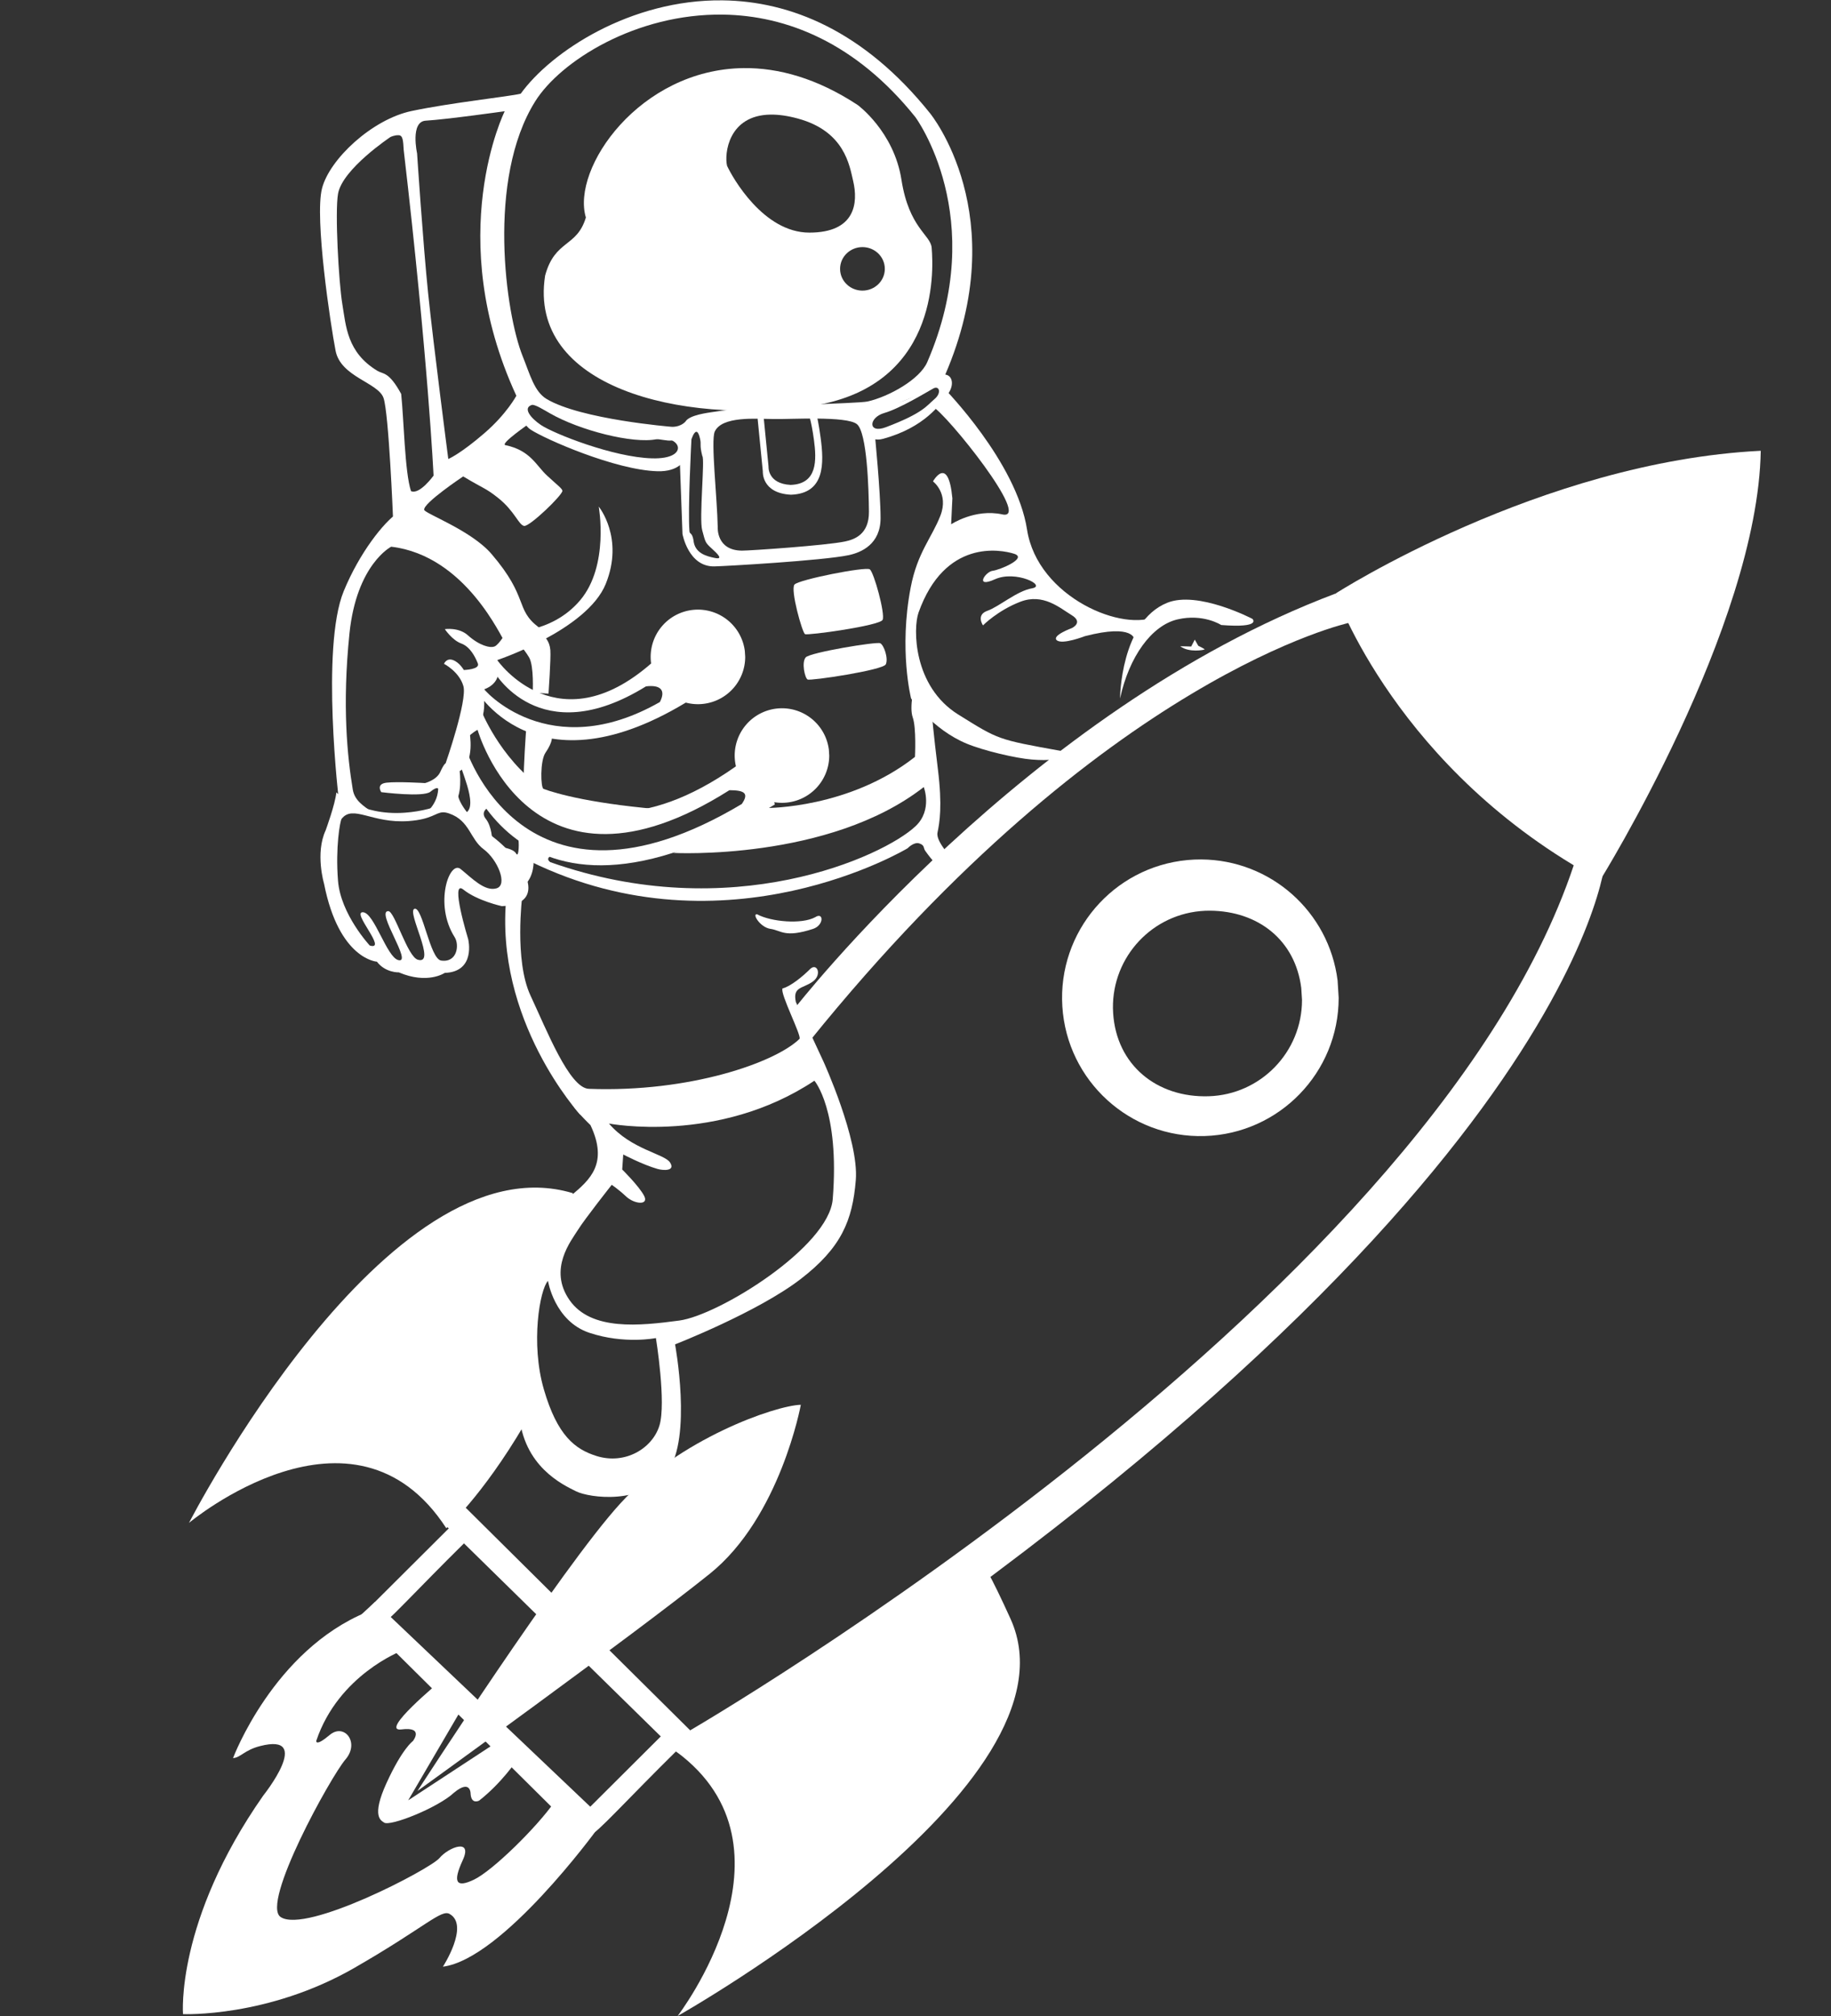 <?xml version="1.0" encoding="UTF-8" standalone="no"?>
<!-- Created with Inkscape (http://www.inkscape.org/) -->

<svg
   xmlns:dc="http://purl.org/dc/elements/1.1/"
   xmlns:cc="http://creativecommons.org/ns#"
   xmlns:rdf="http://www.w3.org/1999/02/22-rdf-syntax-ns#"
   xmlns:svg="http://www.w3.org/2000/svg"
   xmlns="http://www.w3.org/2000/svg"
   xmlns:sodipodi="http://sodipodi.sourceforge.net/DTD/sodipodi-0.dtd"
   xmlns:inkscape="http://www.inkscape.org/namespaces/inkscape"
   version="1.1"
   id="svg2"
   width="554.667"
   height="610.667"
   viewBox="0 0 554.667 610.667"
   sodipodi:docname="astronauta.svg"
   inkscape:version="0.92.5 (2060ec1f9f, 2020-04-08)">
  <rect x="0" y="0" width="554.667" height="610.667" fill="#333333" stroke="none"/>
  <defs
     id="defs6" />
  <sodipodi:namedview
     pagecolor="#ffffff"
     bordercolor="#666666"
     borderopacity="1"
     objecttolerance="10"
     gridtolerance="10"
     guidetolerance="10"
     inkscape:pageopacity="0"
     inkscape:pageshadow="2"
     inkscape:window-width="1366"
     inkscape:window-height="704"
     id="namedview4"
     showgrid="false"
     inkscape:zoom="0.5"
     inkscape:cx="-100.43042"
     inkscape:cy="281.39897"
     inkscape:window-x="0"
     inkscape:window-y="27"
     inkscape:window-maximized="1"
     inkscape:current-layer="layer20" />
  <g
     inkscape:groupmode="layer"
     id="layer4"
     inkscape:label="coet"
     style="display:inline">
    <g
       inkscape:groupmode="layer"
       id="layer20"
       inkscape:label="foc"
       style="display:inline">
      <path
         style="fill:#ffffff;stroke:none;stroke-width:1px;stroke-linecap:butt;stroke-linejoin:miter;stroke-opacity:1;fill-opacity:1"
         d="m 180.688,554.279 c 0,0 -28.483,39.063 -46.515,41.361 0,0 8.044,-12.411 2.121,-15.91 -2.524,-1.689 -7.258,3.8 -28.906,16.257 -26.291,15.13 -51.944,14.022 -51.944,14.022 0,0 -2.325,-28.133 24.281,-66.165 0,0 15.43,-19.275 -0.994,-15.004 -4.732,1.231 -5.887,3.503 -8.137,3.628 0,0 12.19,-32.592 40.562,-44.241 l 10.465,11.777 c 0,0 -19.092,7.248 -25.809,27.224 0,0 -0.354,1.945 4.066,-1.768 4.419,-3.712 9.192,2.298 4.773,7.425 -4.419,5.127 -25.751,43.678 -19.622,47.73 7.7,5.09 45.255,-14.496 48.083,-17.854 2.828,-3.359 10.165,-6.099 7.071,0.619 -3.094,6.718 -2.033,8.485 3.359,5.922 5.712,-2.716 19.092,-15.91 24.395,-23.511 z"
         id="path1154"
         inkscape:connector-curvature="0"
         sodipodi:nodetypes="cccsccsccccscszzscc" />
      <path
         style="fill:#ffffff;stroke:none;stroke-width:1px;stroke-linecap:butt;stroke-linejoin:miter;stroke-opacity:1;fill-opacity:1"
         d="m 139.742,517.771 -16.087,27.489 26.163,-17.147 6.718,5.038 c 0,0 -4.596,6.894 -11.402,12.198 0,0 -2.298,1.237 -2.563,-1.945 0,0 0.141,-4.747 -5.04,-0.463 -4.773,4.508 -19.493,10.391 -21.211,9.037 -0.769,-0.606 -3.977,-1.591 0.795,-12.021 4.773,-10.43 7.955,-12.64 7.955,-12.64 0,0 3.536,-4.419 -3.447,-3.536 -6.983,0.884 11.756,-14.584 11.756,-14.584 z"
         id="path1156"
         inkscape:connector-curvature="0"
         sodipodi:nodetypes="cccccccsscscc" />
    </g>
    <g
       inkscape:groupmode="layer"
       id="layer19"
       inkscape:label="perfil"
       style="display:inline">
      <path
         style="fill:#ffffff;stroke:none;stroke-width:1px;stroke-linecap:butt;stroke-linejoin:miter;stroke-opacity:1;fill-opacity:1"
         d="m 245.415,315.118 -4.771,-9.623 c 0,0 70.35,-90.499 163.919,-125.72 l 4.315,8.805 c 0,0 -74.029,15.787 -163.463,126.537 z"
         id="path1089"
         inkscape:connector-curvature="0" />
      <path
         style="display:inline;fill:#ffffff;stroke:none;stroke-width:1px;stroke-linecap:butt;stroke-linejoin:miter;stroke-opacity:1;fill-opacity:1"
         d="m 478.731,255.673 7.558,5.005 c 0,0 -8.868,107.99 -272.644,276.337 l -5.219,-12.575 c 0,0 231.157,-133.763 270.306,-268.767 z"
         id="path1089-6"
         inkscape:connector-curvature="0"
         sodipodi:nodetypes="ccccc" />
      <path
         style="fill:#ffffff;stroke:none;stroke-width:1px;stroke-linecap:butt;stroke-linejoin:miter;stroke-opacity:1;fill-opacity:1"
         d="m 135.912,451.512 78.619,77.962 0.022,6.729 -9.664,-5.673 -69.378,-68.039 -3.745,-7.147 z"
         id="path1106"
         inkscape:connector-curvature="0"
         sodipodi:nodetypes="ccccccc" />
      <path
         style="display:inline;fill:#ffffff;stroke:none;stroke-width:1px;stroke-linecap:butt;stroke-linejoin:miter;stroke-opacity:1;fill-opacity:1"
         d="m 176.353,549.642 26.208,-26.119 7.833,1.461 c -14.929,14.301 -27.705,28.291 -30.391,30.047 z"
         id="path1106-2"
         inkscape:connector-curvature="0"
         sodipodi:nodetypes="ccccc" />
      <path
         style="display:inline;fill:#ffffff;stroke:none;stroke-width:1px;stroke-linecap:butt;stroke-linejoin:miter;stroke-opacity:1;fill-opacity:1"
         d="m 112.229,486.532 26.208,-26.119 7.833,1.461 c -14.929,14.301 -27.705,28.291 -30.391,30.047 z"
         id="path1106-2-9"
         inkscape:connector-curvature="0"
         sodipodi:nodetypes="ccccc" />
      <path
         style="display:inline;fill:#ffffff;stroke:none;stroke-width:1px;stroke-linecap:butt;stroke-linejoin:miter;stroke-opacity:1;fill-opacity:1"
         d="m 113.576,485.187 66.405,63.115 0.022,6.729 -12.492,-7.353 -52.835,-52.388 -5.245,-6.272 z"
         id="path1106-1"
         inkscape:connector-curvature="0"
         sodipodi:nodetypes="ccccccc" />
    </g>
    <g
       inkscape:groupmode="layer"
       id="layer16"
       inkscape:label="timo"
       style="display:inline">
      <path
         style="fill:#ffffff;stroke:none;stroke-width:1px;stroke-linecap:butt;stroke-linejoin:miter;stroke-opacity:1;fill-opacity:1"
         d="m 173.439,361.345 c -56.28,-16.819 -116.189,99.889 -116.189,99.889 0,0 49.811,-41.725 77.951,1.617 0,0 10.823,-9.591 23.579,-31.281 2.998,-5.097 -5.192,-15.877 1.287,-41.036 2.772,-10.762 18.709,-22.155 13.372,-29.19 z"
         id="path1019"
         inkscape:connector-curvature="0"
         sodipodi:nodetypes="cccssc" />
      <path
         style="display:inline;fill:#ffffff;stroke:none;stroke-width:1px;stroke-linecap:butt;stroke-linejoin:miter;stroke-opacity:1;fill-opacity:1"
         d="m 306.124,490.3 c 22.915,50.482 -100.85,120.275 -100.85,120.275 0,0 39.154,-50.917 -0.384,-80.046 0,0 42.845,-33.058 59.016,-34.017 34.801,-2.063 19.304,-56.695 42.218,-6.213 z"
         id="path1019-5"
         inkscape:connector-curvature="0"
         sodipodi:nodetypes="zccsz" />
      <path
         style="display:inline;fill:#ffffff;stroke:none;stroke-width:1px;stroke-linecap:butt;stroke-linejoin:miter;stroke-opacity:1;fill-opacity:1"
         d="m 242.596,425.46 c 0,0 -6.235,34.024 -27.56,51.166 -22.741,18.282 -88.569,65.794 -88.569,65.794 0,0 43.67,-67.654 61.504,-87.134 17.833,-19.481 46.869,-29.613 54.625,-29.826 z"
         id="path1067"
         inkscape:connector-curvature="0"
         sodipodi:nodetypes="csczc" />
    </g>
    <g
       inkscape:groupmode="layer"
       id="layer18"
       inkscape:label="punta"
       style="display:inline">
      <path
         style="fill:#ffffff;stroke:none;stroke-width:1.019px;stroke-linecap:butt;stroke-linejoin:miter;stroke-opacity:1;fill-opacity:1"
         d="m 404.563,179.775 c 0,0 18.592,53.738 80.153,86.84 0,0 47.776,-76.821 48.669,-130.09 -66.721,3.322 -128.822,43.251 -128.822,43.251 z"
         id="path1085"
         inkscape:connector-curvature="0"
         sodipodi:nodetypes="cccc" />
    </g>
    <g
       inkscape:groupmode="layer"
       id="layer21"
       inkscape:label="finestra"
       style="display:inline">
      <path
         style="fill:#ffffff;stroke:none;stroke-width:1.053;fill-opacity:1"
         d="m 363.889,260.297 c -1.397,-0.009 -2.793,0.053 -4.184,0.184 -22.529,2.12 -39.303,21.746 -37.889,44.33 1.415,22.583 20.506,39.963 43.123,39.256 22.617,-0.708 40.586,-19.247 40.586,-41.875 l -0.326,-5.229 c -2.623,-20.854 -20.293,-36.537 -41.311,-36.666 z m 2.604,15.52 c 14.633,0.09 25.873,8.888 27.699,23.406 l 0.229,3.641 c 2.2e-4,15.754 -12.509,28.662 -28.256,29.154 -15.746,0.493 -27.978,-9.486 -28.963,-25.209 -0.985,-15.723 10.693,-29.387 26.377,-30.863 0.969,-0.091 1.941,-0.135 2.914,-0.129 z"
         id="path1159"
         inkscape:connector-curvature="0"
         sodipodi:nodetypes="cccccccccccccc" />
    </g>
  </g>
  <g
     inkscape:groupmode="layer"
     id="layer3"
     inkscape:label="astronauta">
    <g
       inkscape:groupmode="layer"
       id="layer13"
       inkscape:label="traje"
       style="display:inline">
      <g
         inkscape:groupmode="layer"
         id="layer25"
         inkscape:label="cama_esquerra"
         style="display:inline">
        <path
           style="fill:#ffffff;stroke:none;fill-opacity:1"
           d="m 244.25,320.916 -9,3.5 c 0,0 -9.304,6.977 -22.5,9.5 -7.241,1.384 -36.273,-6.105 -39.375,0.105 -0.489,0.979 5.494,6.738 5.494,6.738 5.48,11.579 -0.134,16.525 -5.695,21.203 -5.561,4.678 -11.424,15.203 -11.424,15.203 -8.25,24.25 -5.75,35 -4.5,51 1.25,16 13.25,21.5 17.25,23.5 4,2 20.25,4.25 27.75,-6 7.5,-10.25 2.25,-38.5 2.25,-38.5 0,0 25,-9.75 38,-19.75 12.372,-9.517 15.75,-17.75 16.75,-30 1,-12.25 -9.818,-35.957 -9.818,-35.957 z m 2.457,6.393 c 0,0 7.717,8.855 5.553,35.871 -1.164,14.531 -34.56,35.179 -46.492,36.77 -11.932,1.591 -26.694,3.182 -33.234,-6.188 -6.541,-9.369 0.511,-18.006 2.564,-21.301 2.054,-3.295 10.209,-13.613 10.209,-13.613 0,0 1.822,1.163 4.375,3.537 2.553,2.374 6.976,2.715 5.436,-0.223 -1.55,-2.956 -6.629,-7.955 -6.629,-7.955 l 0.309,-4.551 c 0,0 5.86,3.082 10.387,4.375 1.749,0.5 5.48,0.706 3.801,-1.945 -1.679,-2.652 -11.756,-3.903 -18.518,-11.807 0,0 33.115,6.404 62.24,-12.971 z m -80.713,60.619 c 0,0 1.944,12.199 12.551,15.734 10.607,3.536 20.152,1.59 20.152,1.59 0,0 3.182,19.623 1.061,26.518 -2.121,6.894 -10.389,11.937 -19.092,9.191 -6.509,-2.053 -11.844,-6.187 -15.91,-20.152 -4.066,-13.965 -1.237,-30.229 1.238,-32.881 z"
           id="path1203"
           inkscape:connector-curvature="0" />
      </g>
      <g
         inkscape:groupmode="layer"
         id="layer15"
         inkscape:label="gua_esquerra"
         style="display:inline">
        <path
           style="fill:#ffffff;stroke:none;stroke-width:1px;stroke-linecap:butt;stroke-linejoin:miter;stroke-opacity:1;fill-opacity:1"
           d="m 101.885,239.998 c -0.323,3.558 -3.234,11.482 -3.234,11.482 -3.234,6.954 -0.484,16.172 -0.484,16.172 4.528,22.965 16.01,23.611 16.01,23.611 2.588,3.396 6.631,3.234 6.631,3.234 8.733,3.72 13.908,0.162 13.908,0.162 9.542,-0.323 7.117,-10.189 7.117,-10.189 0,0 -5.662,-18.435 -1.457,-15.039 4.205,3.396 11.645,5.012 11.645,5.012 14.232,-0.485 7.194,-13.425 -2.75,-21.023 -9.944,-7.598 -10.512,-12.453 -10.512,-12.453 0,0 -5.334,4.402 -16.172,5.176 -13.585,0.97 -20.701,-6.145 -20.701,-6.145 z m 32.314,6.025 c 0.52,-0.01 1.105,0.089 1.844,0.344 6.307,2.175 6.284,7.749 10.486,10.854 4.203,3.105 7.415,10.83 3.854,11.836 -3.561,1.006 -7.423,-3.094 -10.842,-5.855 -3.419,-2.761 -8.145,10.684 -1.809,20.639 1.464,2.301 0.825,7.798 -4.107,7.074 -3.384,-0.496 -5.634,-16.472 -8.074,-15.672 -2.44,0.8 6.862,17.069 1.033,15.428 -3.161,-0.89 -7.009,-14.697 -8.949,-14.721 -3.944,-0.049 7.573,16.045 3.006,14.828 -3.485,-0.928 -7.229,-14.166 -10.604,-14.48 -3.857,-0.359 7.559,11.695 1.979,10.072 0,0 -8.81,-9.44 -9.621,-19.6 -0.811,-10.159 0.622,-18.094 1.084,-18.764 3.446,-4.426 9.211,1.459 20.256,0.67 7.159,-0.511 8.21,-2.611 10.465,-2.652 z"
           id="path943"
           inkscape:connector-curvature="0" />
      </g>
      <g
         inkscape:groupmode="layer"
         id="layer22"
         inkscape:label="brac_esquerra"
         style="display:inline">
        <path
           style="fill:#ffffff;stroke:none;stroke-width:1px;stroke-linecap:butt;stroke-linejoin:miter;stroke-opacity:1;fill-opacity:1"
           d="m 102.707,242.99 c 0,0 -5.605,-46.852 1.418,-63.948 4.826,-11.748 12.157,-20.822 16.157,-23.572 4,-2.75 36.845,-31.187 36.845,-31.187 l 3.373,3.884 c 0,0 -9.148,6.282 -7.409,6.646 7.587,1.591 9.298,6.139 12.571,9.173 3.273,3.034 4.704,4.023 4.704,4.68 0.001,1.316 -9.912,10.879 -11.586,10.616 -1.674,-0.263 -2.817,-4.444 -7.882,-8.473 -3.86,-3.071 -4.246,-2.695 -10.586,-6.518 0,0 -12.224,8.157 -11.812,10.125 0.236,1.131 14.247,6.208 20.377,13.345 11.479,13.364 6.998,16.718 14.373,22.28 0,0 -9.245,5.396 -10.22,4.521 -0.975,-0.875 -11.74,-26.27 -34.528,-28.985 0,0 -10.485,5.315 -12.641,26.297 -2.26,21.995 -0.611,37.492 1.012,47.274 0.553,3.333 3.299,4.992 5.776,6.741 z"
           id="path1178"
           inkscape:connector-curvature="0"
           sodipodi:nodetypes="cssccssszscssczcsscc" />
        <path
           style="fill:#ffffff;stroke:none;stroke-width:1px;stroke-linecap:butt;stroke-linejoin:miter;stroke-opacity:1;fill-opacity:1"
           d="m 181.373,153.434 c 0,0 7.778,9.458 2.121,23.423 -5.657,13.965 -32.869,23.06 -32.869,23.06 0,0 2.625,6.75 -4.375,9 0,0 2.375,10.25 -4,12.875 0,0 1.75,9.125 -3,11.75 0,0 1.051,7.768 -2,10.125 l -9.875,3.75 c 0,0 5.125,-2.75 5.375,-8.5 0,0 -0.25,-0.875 -2.375,0.875 -2.125,1.75 -14.875,0.125 -14.875,0.125 0,0 -1.75,-2.5 1.625,-2.875 3.375,-0.375 11.625,0.125 11.625,0.125 0,0 3.5,-0.875 4.625,-3.375 1.125,-2.5 1.625,-2.625 1.625,-2.625 0,0 6.625,-19 5.375,-23.375 -1.25,-4.375 -5.875,-6.75 -5.875,-6.75 0,0 0.75,-1.875 2.75,-1.125 2,0.75 3.25,3 3.25,3 0,0 5,-0.125 4.25,-2 -0.75,-1.875 -2.281,-5.031 -5.031,-6.031 -2.75,-1 -4.969,-4.344 -4.969,-4.344 0,0 4.19,-0.652 7,1.875 3.406,3.062 6.75,3.969 8.125,3.344 1.375,-0.625 3.5,-4.344 3.5,-4.344 0,0 13.5,0.875 22.375,-9.625 8.875,-10.5 5.623,-28.358 5.623,-28.358 z"
           id="path1180"
           inkscape:connector-curvature="0"
           sodipodi:nodetypes="cscccccccscscscscscsscsscsc" />
      </g>
      <g
         inkscape:groupmode="layer"
         id="layer14"
         inkscape:label="guant_dreta"
         style="display:inline">
        <path
           style="fill:#ffffff;stroke:none;stroke-width:1px;stroke-linecap:butt;stroke-linejoin:miter;stroke-opacity:1;fill-opacity:1"
           d="m 339.295,211.534 c 0,0 0.121,-23.167 14.232,-28.948 9.331,-3.823 25.876,4.852 25.876,4.852 0,0 2.992,2.83 -9.461,1.86 0,0 -5.418,-3.537 -13.261,-1.698 -7.843,1.839 -14.634,11.303 -17.385,23.935 z"
           id="path1013"
           inkscape:connector-curvature="0"
           sodipodi:nodetypes="cscczc" />
        <path
           style="fill:#ffffff;stroke:none;stroke-width:1px;stroke-linecap:butt;stroke-linejoin:miter;stroke-opacity:1;fill-opacity:1"
           d="m 357.533,195.728 c 0.2,-0.029 3.316,0.086 3.316,0.086 l 1.086,-2.087 1.058,1.858 c 0,0 2.03,0.972 1.915,1.115 -0.114,0.143 -4.66,1.058 -7.376,-0.972 z"
           id="path1015"
           inkscape:connector-curvature="0" />
      </g>
      <g
         inkscape:groupmode="layer"
         id="layer23"
         inkscape:label="brac_dreta">
        <path
           style="fill:#ffffff;stroke:none;stroke-width:1px;stroke-linecap:butt;stroke-linejoin:miter;stroke-opacity:1;fill-opacity:1"
           d="m 282.489,123.117 3.536,-5.48 c 0,0 21.92,22.274 25.102,42.78 3.182,20.506 29.522,31.466 39.598,25.986 l -7.071,7.336 c 0,0 0,-4.95 -15.026,-1.061 0,0 -6.806,2.652 -8.485,1.237 -1.679,-1.414 4.596,-3.712 4.596,-3.712 0,0 3.536,-1.679 -0.088,-3.889 -3.624,-2.21 -8.662,-6.718 -15.556,-4.066 -6.894,2.652 -11.314,7.159 -11.314,7.159 0,0 -2.21,-3.182 1.326,-4.419 3.536,-1.237 8.927,-6.01 13.523,-6.806 4.596,-0.795 -4.95,-5.568 -11.225,-2.74 -6.276,2.828 -2.917,-2.298 -0.707,-2.563 2.21,-0.265 10.684,-3.828 6.529,-5.154 -4.154,-1.326 -21.036,-4.487 -28.976,17.817 -1.678,4.713 -1.675,22.336 12.042,30.868 12.304,7.654 11.795,7.534 31.172,11.028 0.306,0.055 2.498,3.531 -8.905,2.598 -4.848,-0.397 -14.553,-2.662 -19.755,-4.828 -10.402,-4.331 -16.812,-13.678 -16.812,-13.678 0,0 -3.741,-14.737 -0.116,-33.612 2.036,-10.603 6.375,-15 9,-21.75 2.625,-6.75 -2.25,-10.375 -2.25,-10.375 0,0 4.625,-8.25 5.875,5.125 l -0.375,7.875 c 0,0 7.207,-4.814 15.5,-3 9.23,2.019 -16.897,-30.475 -21.136,-32.675 z"
           id="path1183"
           inkscape:connector-curvature="0"
           sodipodi:nodetypes="ccsccccccscccccsssssscsscccsc" />
      </g>
      <g
         inkscape:groupmode="layer"
         id="layer24"
         inkscape:label="cos"
         style="display:inline">
        <path
           style="fill:#ffffff;fill-opacity:1"
           d="m 160.625,190.417 c 0.5,0.25 5.681,1.202 6.095,6.497 0.197,2.52 -0.558,13.162 -0.558,13.162 l -4.787,-0.284 c 0,0 0.427,-8.015 -1.073,-10.64 -1.5,-2.625 -4.677,-5.985 -4.677,-5.985 z"
           id="path1186"
           inkscape:connector-curvature="0"
           sodipodi:nodetypes="csccscc" />
        <path
           style="fill:#ffffff;fill-opacity:1"
           d="m 159.375,221.042 c 0,0 7,1.375 7.5,1.5 0.5,0.125 0.746,1.991 -1.622,5.418 -1.689,2.444 -1.484,10.657 -0.597,10.979 3.812,1.384 15.016,4.726 39.149,6.494 0,0 -15.929,5.985 -31.429,2.235 -15.5,-3.75 -13.511,-8.9 -13.688,-11.688 -0.177,-2.788 0.688,-14.938 0.688,-14.938 z"
           id="path1188"
           inkscape:connector-curvature="0"
           sodipodi:nodetypes="cssscszc" />
        <path
           style="fill:#ffffff;stroke:none;stroke-width:1px;stroke-linecap:butt;stroke-linejoin:miter;stroke-opacity:1;fill-opacity:1"
           d="m 160.688,260.918 c 59.397,28.991 114.249,-4.002 114.249,-4.002 0,0 1.902,-2.02 3.562,-1.469 1.673,0.555 1.182,1.376 1.754,2.194 2.011,2.875 4.621,5.65 4.621,5.65 l 4.5,-2.375 c 0,0 -6,-5.75 -5.375,-8.75 0.625,-3 1.5,-8 0.125,-19.125 -1.375,-11.125 -1.875,-17.25 -1.875,-17.25 l -5.25,-8.25 c 0,0 -1.625,6.625 -0.5,9.75 1.125,3.125 0.677,11.939 0.677,11.939 -19.854,15.632 -44.757,15.479 -44.757,15.479 -8,4.625 -28.453,13.612 -28.453,13.612 0,0 47.057,2.504 75.872,-19.947 0,0 2.71,6.942 -2.475,11.844 -9.723,9.192 -55.952,30.316 -110.795,10.85 -1.745,-1.559 -6.263,-2.325 -5.88,-0.15 z"
           id="path1190"
           inkscape:connector-curvature="0"
           sodipodi:nodetypes="cccsccssccsscccscc" />
        <path
           style="fill:#ffffff;stroke:none;stroke-width:1px;stroke-linecap:butt;stroke-linejoin:miter;stroke-opacity:1;fill-opacity:1"
           d="m 148.139,244.385 c 0,0 -4.747,-11.124 -8.397,-12.816 -1.329,-0.616 5.657,12.64 1.237,14.672 l 8.132,8.309 c 0,0 -0.088,-4.243 -1.945,-6.541 -1.856,-2.298 0.972,-3.624 0.972,-3.624 z"
           id="path1192"
           inkscape:connector-curvature="0"
           sodipodi:nodetypes="cscccc" />
        <path
           style="fill:#ffffff;stroke-width:1px;stroke-linecap:butt;stroke-linejoin:miter;stroke-opacity:1;fill-opacity:1"
           d="m 151.851,256.583 c 0,0 3.624,0.354 4.508,1.945 0.884,1.591 0.972,-4.243 0.53,-4.685 -0.442,-0.442 6.629,4.419 9.811,4.685 3.182,0.265 -2.298,0.575 -0.133,2.541 2.166,1.967 -4.906,-0.773 -4.906,-0.773 0,0 0.354,5.303 -3.005,7.955 -2.21,-0.265 -6.806,-11.667 -6.806,-11.667 z"
           id="path1194"
           inkscape:connector-curvature="0"
           sodipodi:nodetypes="ccccsccc" />
        <path
           style="fill:#ffffff;stroke:none;stroke-width:1px;stroke-linecap:butt;stroke-linejoin:miter;stroke-opacity:1;fill-opacity:1"
           d="m 246.294,281.332 c -8.594,2.797 -9.598,0.469 -12.861,10e-6 -3.262,-0.469 -5.757,-4.816 -4.03,-4.398 4.185,2.247 13.435,3.078 17.527,0.866 2.626,-1.723 2.722,2.44 -0.637,3.533 z"
           id="path1198"
           inkscape:connector-curvature="0"
           sodipodi:nodetypes="szccs" />
        <path
           style="fill:#ffffff;stroke:none;stroke-width:1px;stroke-linecap:butt;stroke-linejoin:miter;stroke-opacity:1;fill-opacity:1"
           d="m 153.434,271.261 4.781,-0.006 c 0,0 -2.475,19.622 2.475,30.229 4.95,10.607 11.824,28.065 17.678,28.284 30.671,1.149 56.526,-7.995 63.816,-15.114 0.792,-0.774 -6.01,-13.877 -5.127,-15.291 2.475,-0.619 6.187,-3.712 8.309,-5.834 2.121,-2.121 3.801,1.679 0.795,3.801 -3.005,2.121 -6.085,1.481 -5.076,6.132 l 8.346,17.998 c 0,0 -24.749,20.86 -65.584,16.44 l -8.132,-0.354 c 0,0 -26.18,-28.626 -22.282,-66.285 z"
           id="path1200"
           inkscape:connector-curvature="0"
           sodipodi:nodetypes="ccssscsccccccc" />
      </g>
      <g
         inkscape:groupmode="layer"
         id="layer26"
         inkscape:label="adornos"
         style="display:inline;opacity:1">
        <path
           style="fill:#ffffff;stroke:none;stroke-width:1px;stroke-linecap:butt;stroke-linejoin:miter;stroke-opacity:1;fill-opacity:1"
           d="m 240.681,177.033 c 1.327,-1.49 21.539,-5.497 22.804,-4.596 1.265,0.901 4.717,13.523 3.889,15.291 -0.828,1.769 -22.669,4.79 -23.511,4.331 -0.842,-0.459 -4.509,-13.537 -3.182,-15.026 z"
           id="path1230"
           inkscape:connector-curvature="0"
           sodipodi:nodetypes="zzzzz" />
        <path
           style="display:inline;fill:#ffffff;stroke:none;stroke-width:1px;stroke-linecap:butt;stroke-linejoin:miter;stroke-opacity:1;fill-opacity:1"
           d="m 244.083,199.09 c 1.327,-1.49 21.414,-4.805 22.554,-4.279 1.14,0.526 2.529,4.626 1.701,6.394 -0.828,1.769 -22.846,5.055 -23.688,4.596 -0.842,-0.459 -1.894,-5.222 -0.567,-6.711 z"
           id="path1230-7"
           inkscape:connector-curvature="0"
           sodipodi:nodetypes="zzzzz" />
        <path
           style="fill:#ffffff;stroke:none;stroke-width:1px;stroke-linecap:butt;stroke-linejoin:miter;stroke-opacity:1;fill-opacity:1"
           d="m 246.375,122.041 -17.131,2.102 1.838,18.613 c 0,0 -0.48,6.618 8.516,7.078 10.381,-0.362 10.036,-9.576 8.982,-17.359 -1.053,-7.784 -2.205,-10.434 -2.205,-10.434 z m -1.543,2.973 c 0,0 0.906,2.082 1.734,8.201 0.828,6.119 1.098,13.364 -7.062,13.648 -7.072,-0.362 -6.693,-5.566 -6.693,-5.566 l -1.445,-14.631 z"
           id="path1247"
           inkscape:connector-curvature="0" />
        <path
           style="fill:#ffffff;stroke:none;stroke-width:1.066;fill-opacity:1"
           id="path1265"
           sodipodi:type="arc"
           sodipodi:cx="211.42493"
           sodipodi:cy="198.95377"
           sodipodi:rx="14.318913"
           sodipodi:ry="14.318913"
           sodipodi:start="0"
           sodipodi:end="6.1580801"
           sodipodi:open="true"
           d="m 225.744,198.954 a 14.319,14.319 0 0 1 -13.871,14.312 14.319,14.319 0 0 1 -14.739,-13.417 14.319,14.319 0 0 1 12.949,-15.151 14.319,14.319 0 0 1 15.549,12.469" />
        <path
           style="display:inline;fill:#ffffff;stroke:none;stroke-width:1.066;fill-opacity:1"
           id="path1265-9"
           sodipodi:type="arc"
           sodipodi:cx="236.88077"
           sodipodi:cy="228.82903"
           sodipodi:rx="14.318913"
           sodipodi:ry="14.318913"
           sodipodi:start="0"
           sodipodi:end="6.1580801"
           sodipodi:open="true"
           d="m 251.2,228.829 a 14.319,14.319 0 0 1 -13.871,14.312 14.319,14.319 0 0 1 -14.739,-13.417 14.319,14.319 0 0 1 12.949,-15.151 14.319,14.319 0 0 1 15.549,12.469" />
        <path
           style="fill:#ffffff;stroke:none;stroke-width:1px;stroke-linecap:butt;stroke-linejoin:miter;stroke-opacity:1;fill-opacity:1"
           d="m 198.873,199.484 c -29.522,27.4 -48.248,0.432 -48.248,0.432 l -7.082,8.053 c 0,0 18.051,33.996 66.291,3.537 -1.257,-4.473 -10.961,-12.021 -10.961,-12.021 z m -49.339,3.717 c 0,0 13.658,24.79 46.147,4.68 4.394,-0.544 6.092,1.124 4.217,4.74 -33.501,19.128 -53.648,-3.705 -53.756,-4.607 -0.255,-2.147 3.392,-4.812 3.392,-4.812 z"
           id="path1282"
           inkscape:connector-curvature="0"
           sodipodi:nodetypes="cccccccccc" />
        <path
           style="display:inline;fill:#ffffff;stroke:none;stroke-width:1px;stroke-linecap:butt;stroke-linejoin:miter;stroke-opacity:1;fill-opacity:1"
           d="m 225.367,230.341 c -57.342,42.51 -79.73,-15.438 -79.73,-15.438 l -7.519,10.091 c 0,0 13.575,69.075 96.591,18.666 -0.677,-4.597 -9.341,-13.319 -9.341,-13.319 z m -80.7,-9.313 c 0,0 15.871,56.556 76.289,18.296 4.427,0.02 6.076,0.83 3.756,4.178 -66.423,39.632 -84.03,-17.223 -84.021,-18.132 0.02,-2.162 3.977,-4.341 3.977,-4.341 z"
           id="path1282-6"
           inkscape:connector-curvature="0"
           sodipodi:nodetypes="cccccccccc" />
        <path
           style="fill:#ffffff;stroke:none;stroke-width:1px;stroke-linecap:butt;stroke-linejoin:miter;stroke-opacity:1;fill-opacity:1"
           d="m 229.244,124.143 -12.869,1.898 c 0,0 -6.25,1.5 -6.75,1.875 -0.5,0.375 -4,3.125 -4,3.125 l 1.119,30.678 c 0,0 1.761,9.949 9.631,9.822 3.065,-0.049 32.871,-1.746 40.715,-3.402 3.861,-0.815 9.66,-3.348 9.66,-11.223 0,-7.875 -1.75,-25.5 -1.75,-25.5 l -2,-2 0.125,-2.625 -0.5,-1.75 z m 18.328,2.633 c 5.347,0.052 10.498,0.412 12.031,1.699 3.067,2.573 3.576,19.671 3.625,26.529 0.049,6.858 -4.41,8.393 -7.229,8.988 -5.726,1.21 -29.039,2.802 -31.277,2.777 -7.779,-0.085 -7.297,-7.084 -7.297,-7.084 -0.186,-9.094 -2.108,-26.024 -0.926,-28.922 2.137,-4.803 12.485,-3.919 17.869,-3.848 2.314,0.062 7.856,-0.193 13.203,-0.141 z m -36.615,4.004 c 0.358,0.007 0.733,0.498 1.064,1.906 0.53,2.254 -0.201,1.681 0.729,5.424 0.841,0.7 -1.006,18.922 -0.031,22.484 0.975,3.562 0.858,3.689 2.803,5.457 1.945,1.768 3.681,3.47 1.029,2.939 -2.652,-0.53 -6.148,-1.49 -6.473,-5.393 -0.443,-2.447 -1.132,-1.703 -1.217,-2.695 -0.542,-6.361 0.598,-27.82 0.598,-27.82 0,0 0.71,-2.318 1.498,-2.303 z"
           id="path1315"
           inkscape:connector-curvature="0"
           sodipodi:nodetypes="ccsccccscccccscccccccsccccsscccc" />
      </g>
    </g>
    <g
       inkscape:groupmode="layer"
       id="layer9"
       inkscape:label="motxilla"
       style="display:inline">
      <g
         inkscape:groupmode="layer"
         id="layer10"
         inkscape:label="trazo"
         style="display:inline;opacity:1">
        <path
           style="fill:#ffffff;stroke:none;stroke-width:1px;stroke-linecap:butt;stroke-linejoin:miter;stroke-opacity:1;fill-opacity:1"
           d="m 158.139,28.332 c -0.097,-0.005 -0.207,0.009 -0.328,0.037 -3.888,0.915 -21.269,2.744 -33.162,5.26 -11.893,2.516 -24.816,14.524 -27.104,23.443 -2.287,8.92 2.566,41.215 4.118,49.171 1.551,7.956 12.922,9.607 14.523,14.296 1.601,4.689 2.858,36.021 2.858,36.021 0,0 6.168,-3.721 18.755,-14.409 20.47,-17.382 20.649,-16.926 21.699,-19.638 1.851,-7.287 -5.805,-16.382 -5.805,-16.382 l -4.803,-28.59 3.889,-33.393 c 0,0 8.371,-15.669 5.359,-15.816 z m -5.246,5.354 c 0,0 -18.79,37.823 3.527,86.178 0,0 -2.913,5.462 -9.555,11.219 -7.422,6.433 -11.064,7.932 -11.064,7.932 0,0 -4.546,-34.936 -6.109,-50.199 -1.564,-15.264 -3.345,-42.362 -3.345,-42.362 0,0 -2.133,-9.62 2.613,-9.905 6.396,-0.385 23.934,-2.861 23.934,-2.861 z m -32.09,7.264 c 1.272,0.072 1.326,1.737 1.488,4.446 7.413,63.51 9.048,98.651 9.048,98.651 0,0 -4.245,5.904 -6.832,4.691 -1.901,-5.673 -2.167,-21.866 -2.979,-29.434 -3.74,-6.845 -5.418,-5.921 -7.189,-6.987 -9.242,-5.564 -9.529,-13.594 -10.631,-20.184 -1.103,-6.59 -2.283,-27.978 -1.304,-33.466 1.343,-7.524 15.898,-17.184 15.898,-17.184 0,0 1.23,-0.605 2.502,-0.533 z"
           id="path929"
           inkscape:connector-curvature="0"
           sodipodi:nodetypes="ccszzccscccccccscscsccccccszccc" />
      </g>
    </g>
    <g
       inkscape:groupmode="layer"
       id="layer6"
       inkscape:label="Casc"
       style="display:inline">
      <g
         inkscape:groupmode="layer"
         id="layer5"
         inkscape:label="vidre"
         style="display:inline;opacity:1">
        <path
           style="fill:#ffffff;fill-opacity:1"
           d="m 225.273,20.625 c -31.498,0.354 -52.253,30.329 -47.793,45.252 -2.745,9.148 -9.378,6.633 -12.352,17.611 -5.26,33.849 41.168,45.055 80.049,39.566 38.881,-5.489 37.708,-40.347 37.053,-48.029 -0.334,-3.919 -6.863,-5.946 -9.15,-20.584 C 270.793,39.804 259.816,31.799 259.816,31.799 247.466,23.68 235.773,20.507 225.273,20.625 Z m 8.129,14.084 c 2.366,-0.035 5.128,0.326 8.346,1.207 14.097,3.859 15.581,14.135 16.695,18.869 1.57,6.671 0.686,15.666 -13.266,15.666 -13.951,0 -23.331,-16.772 -24.93,-20.24 -0.867,-3.602 0.376,-15.315 13.154,-15.502 z m 27.861,40.131 c 3.743,-2.87e-4 6.778,2.949 6.777,6.588 3.1e-4,3.639 -3.034,6.588 -6.777,6.588 -3.743,2.81e-4 -6.778,-2.949 -6.777,-6.588 -3.1e-4,-3.639 3.034,-6.588 6.777,-6.588 z"
           id="path878"
           inkscape:connector-curvature="0"
           sodipodi:nodetypes="sccssscssscscsccccc" />
      </g>
      <g
         inkscape:groupmode="layer"
         id="layer7"
         inkscape:label="contorn"
         style="display:inline;opacity:1">
        <path
           style="fill:#ffffff;stroke:none;stroke-width:1px;stroke-linecap:butt;stroke-linejoin:miter;stroke-opacity:1"
           d="M 218.916,0.107 C 191.006,-0.233 166.877,15.657 157.68,28.463 c -17.989,25.048 -9.505,70.247 -3.881,84.258 2.505,6.24 5.708,8.186 9.865,10.674 11.421,6.835 38.652,10.027 38.652,10.027 0,-10e-6 3.658,0.4 5.393,-2.254 1.237,-1.978 3.75,-1.886 6.65,-3.152 9.103,-3.974 48.087,0.01 50.867,-2.196 6.325,-5.017 18.481,-6.259 21.023,-12.129 C 307.223,65.262 281.723,34.285 281.723,34.285 261.664,9.246 239.283,0.356 218.916,0.107 Z m 0.096,4.316 c 19.185,0.272 40.157,8.422 58.283,31.049 0,0 22.56,30.42 3.607,74.184 -2.297,5.304 -11.667,10.468 -18.029,11.93 -3.126,0.718 -33.471,1.008 -46.913,3.193 -1.35,0.219 -7.16,0.877 -8.329,2.923 -1.709,1.792 -4.193,1.562 -4.193,1.562 0,0 -27.519,-2.237 -37.84,-8.414 -3.757,-2.248 -5.034,-7.402 -7.297,-13.041 -5.082,-12.661 -10.96,-53.493 3.83,-77.111 7.657,-12.227 30.591,-26.647 56.881,-26.273 z"
           id="path907"
           inkscape:connector-curvature="0"
           sodipodi:nodetypes="ssssccssscsscssscccsss" />
        <path
           style="fill:#ffffff;stroke:none;stroke-width:1px;stroke-linecap:butt;stroke-linejoin:miter;stroke-opacity:1;fill-opacity:1"
           d="m 159.873,120.486 c -3.68,0.191 -2.494,7.39 0.839,9.61 4.267,2.842 25.721,12.286 38.472,12.629 12.751,0.343 10.505,-13.446 2.647,-11.809 -7.858,1.637 -30.837,-3.278 -38.047,-8.814 -1.577,-1.211 -2.882,-1.669 -3.912,-1.615 z m 1.339,2.126 c 1.061,-0.034 3.474,1.477 5.467,2.618 8.89,5.088 25.073,9.281 32.294,7.777 7.221,-1.504 10.282,6.128 -1.436,5.813 -11.718,-0.315 -29.728,-7.473 -33.65,-10.085 -2.941,-1.958 -5.776,-5.212 -2.675,-6.122 z"
           id="path838"
           inkscape:connector-curvature="0"
           sodipodi:nodetypes="scsscscscscc" />
        <path
           style="display:inline;opacity:1;fill:#ffffff;stroke:none;stroke-width:0.557px;stroke-linecap:butt;stroke-linejoin:miter;stroke-opacity:1;fill-opacity:1"
           d="m 286.156,113.422 c -0.794,-0.049 -1.777,0.408 -2.9,1.637 -4.492,4.913 -9.405,6.801 -16.939,8.254 -7.534,1.453 -5.476,11.387 1.15,9.598 12.649,-3.417 17.507,-10.641 19.627,-13.486 2.12,-2.845 1.445,-5.856 -0.938,-6.002 z m -3.411,4.226 c 1.792,-0.969 2.594,1.358 0.295,3.268 -2.298,1.91 -3.26,4.143 -14.654,8.463 -5.521,2.093 -5.309,-2.924 -0.504,-4.297 4.805,-1.373 13.071,-6.466 14.863,-7.435 z"
           id="path838-3"
           inkscape:connector-curvature="0"
           sodipodi:nodetypes="cczszczzszz" />
      </g>
    </g>
  </g>
</svg>
